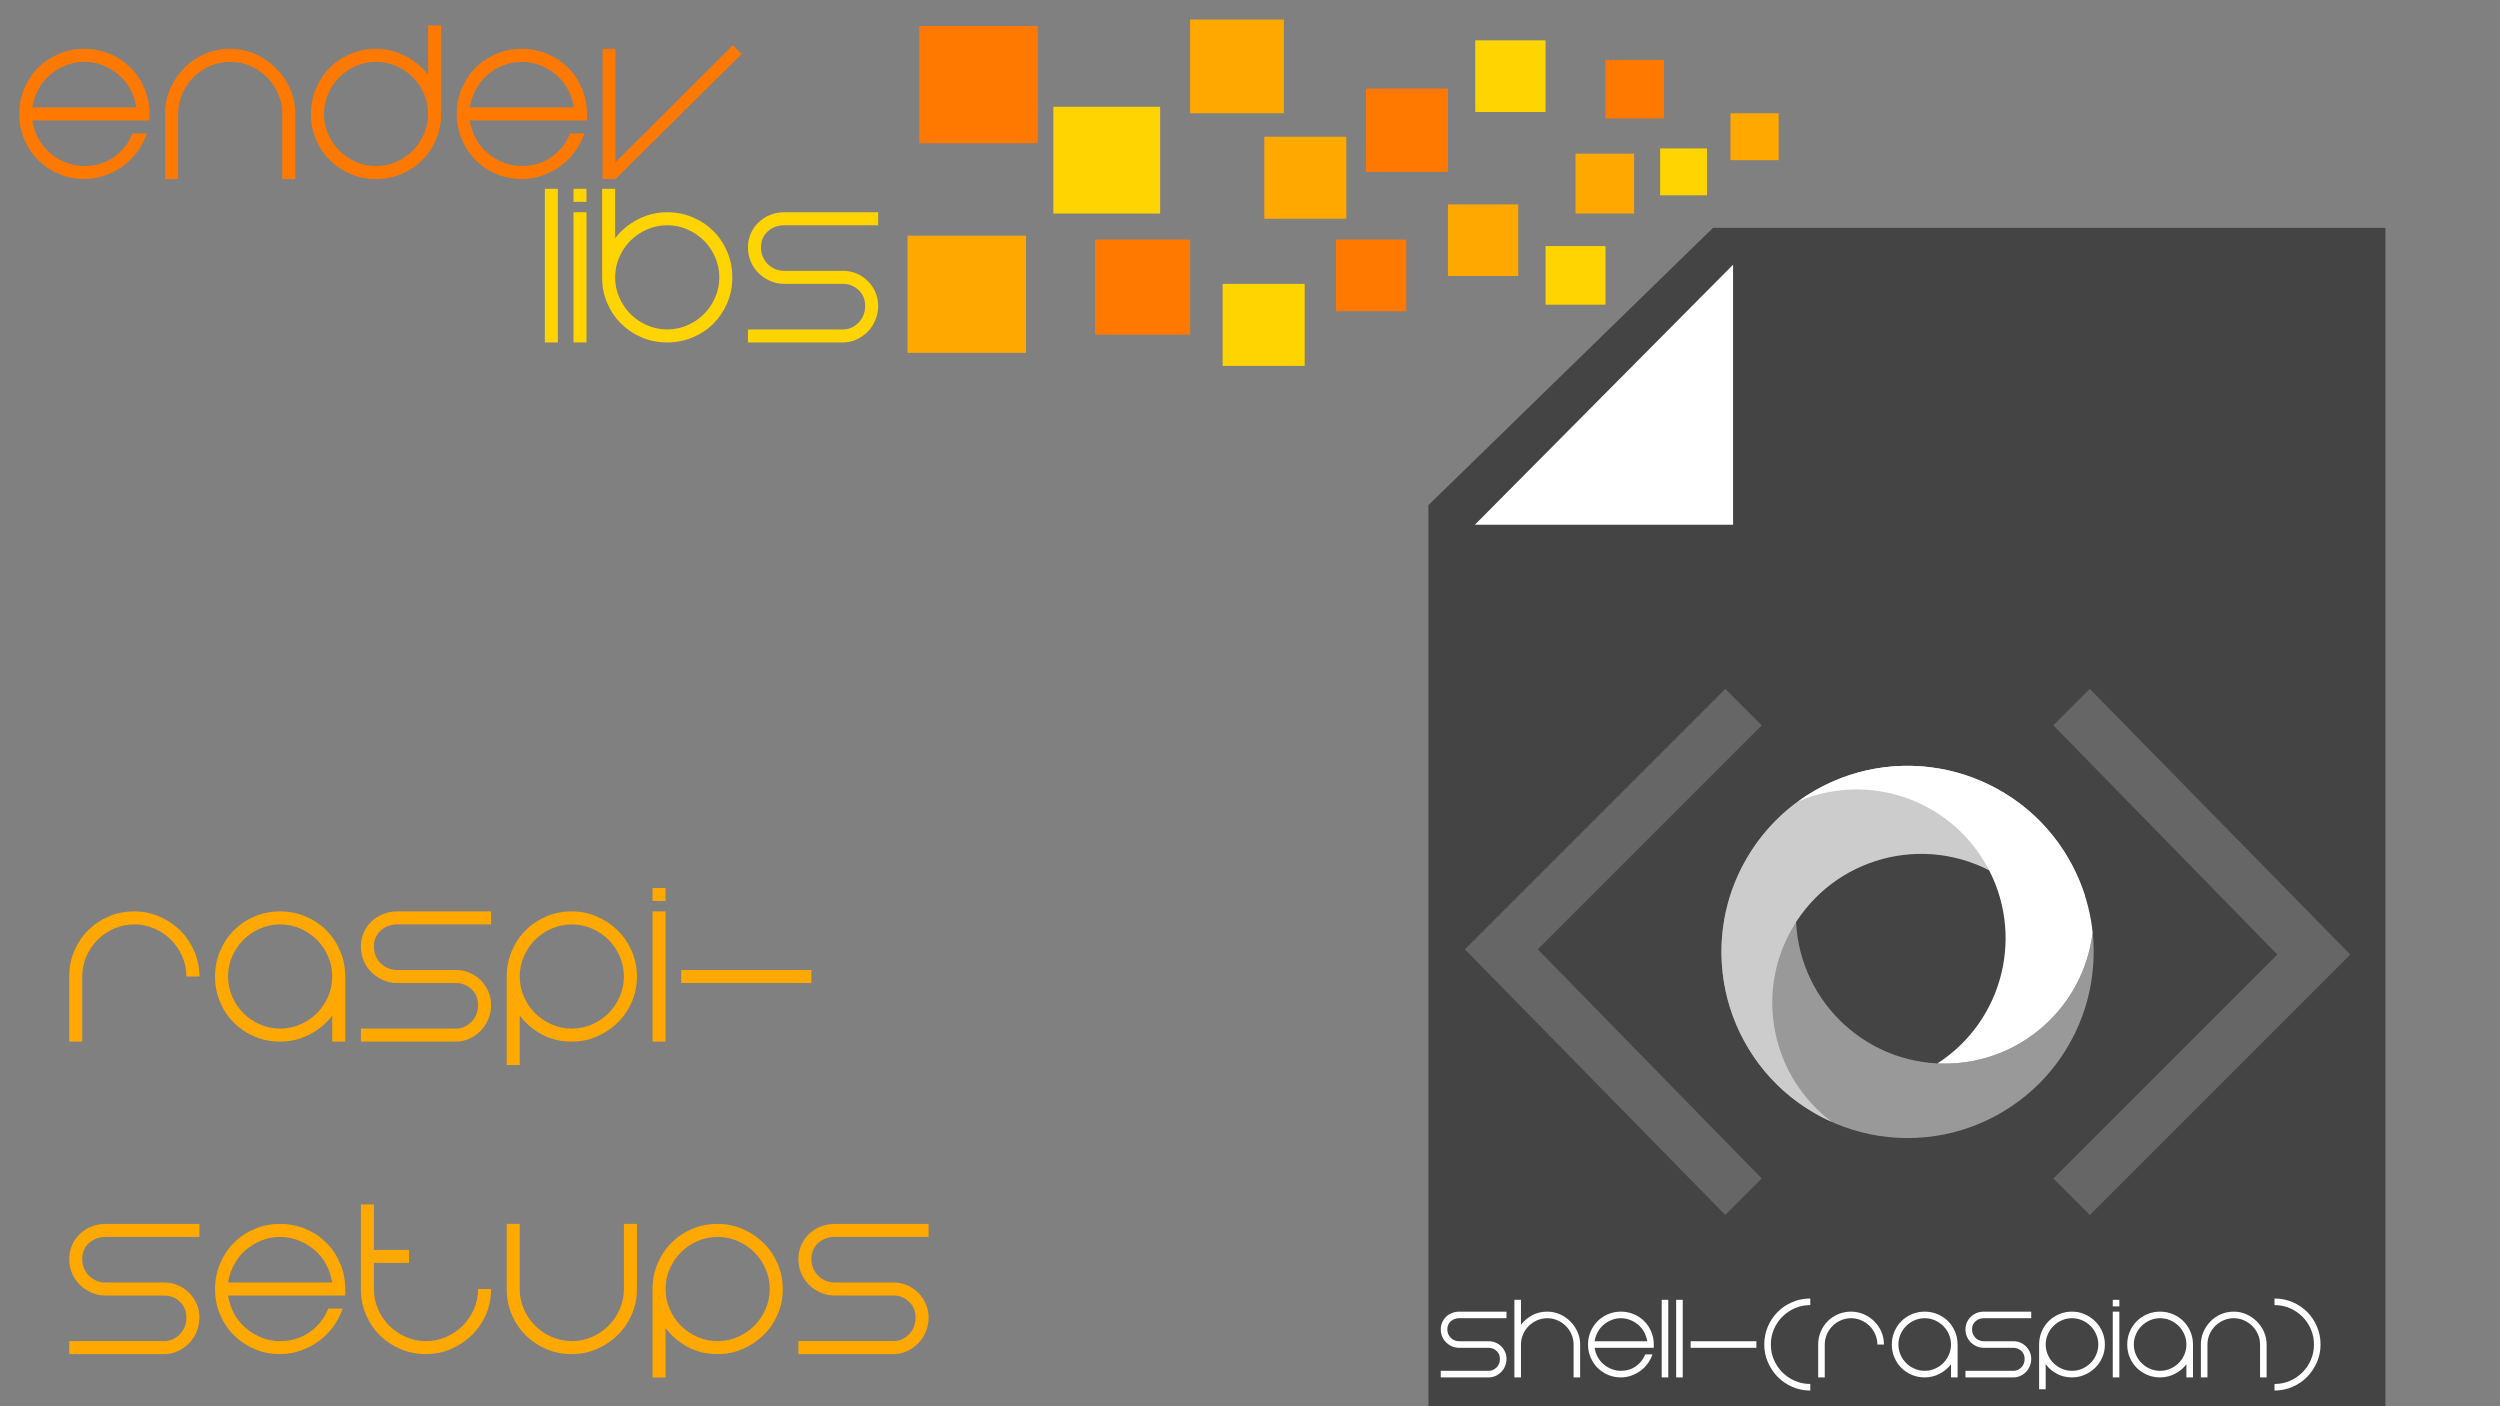 <?xml version="1.0" encoding="iso-8859-1"?>
<!-- Generator: Adobe Illustrator 16.0.0, SVG Export Plug-In . SVG Version: 6.00 Build 0)  -->
<!DOCTYPE svg PUBLIC "-//W3C//DTD SVG 1.1//EN" "http://www.w3.org/Graphics/SVG/1.1/DTD/svg11.dtd">
<svg version="1.1" id="Layer_1" xmlns="http://www.w3.org/2000/svg" xmlns:xlink="http://www.w3.org/1999/xlink" x="0px" y="0px"
	 width="1920px" height="1080px" viewBox="0 0 1920 1080" style="enable-background:new 0 0 1920 1080;" xml:space="preserve">
<rect x="0" y="0" width="1920" height="1080" fill="#808080" stroke="none"/>
<g>
	<polygon style="fill:#444444;" points="1315.577,175 1097,387.98 1097,1081 1832,1081 1832,175 	"/>
	<polygon style="fill:#FFFFFF;" points="1331,403 1331,203.276 1132.696,403 	"/>
	<g>
		<g>
			<path style="fill:#999999;" d="M1493.583,816.834c-63.145,0-114.332-51.188-114.332-114.33
				c0-58.58,44.056-106.869,100.841-113.543c-4.959-0.521-9.995-0.788-15.092-0.788c-78.929,0-142.914,63.983-142.914,142.913
				S1386.071,874,1465,874s142.913-63.984,142.913-142.914c0-5.098-0.267-10.133-0.788-15.092
				C1600.45,772.779,1552.161,816.834,1493.583,816.834z"/>
			<path style="fill:#CCCCCC;" d="M1578.359,688.441h23.043c-10.321-33.043-32.604-62.449-64.946-81.123
				c-68.354-39.463-155.759-16.043-195.224,52.311c-39.464,68.354-16.044,155.76,52.311,195.223
				c4.415,2.549,8.908,4.836,13.464,6.865c-45.84-34.174-59.849-98.021-30.559-148.752c31.572-54.684,101.494-73.42,156.179-41.848
				c20.603,11.895,36.103,29.234,45.732,49.152V688.441z"/>
			<g>
				<path style="fill:#FFFFFF;" d="M1348.972,814.541c12.088,16.848,27.33,30.383,44.436,40.26
					C1375.903,844.65,1360.753,830.891,1348.972,814.541z"/>
				<path style="fill:#FFFFFF;" d="M1524.969,663.459c30.625,53.045,13.913,120.43-37.029,153.238
					c1.869,0.09,3.751,0.137,5.644,0.137c58.578,0,106.867-44.055,113.542-100.84c0.521,4.959,0.788,9.994,0.788,15.092
					c0,4.852-0.242,9.645-0.715,14.371c2.938-28.828-2.836-58.814-18.432-85.828c-39.464-68.354-126.869-91.773-195.224-52.311
					c-4.414,2.549-8.642,5.299-12.676,8.229C1433.382,592.936,1495.679,612.729,1524.969,663.459z"/>
				<path style="fill:#FFFFFF;" d="M1465,874c-4.812,0-9.567-0.238-14.257-0.703c16.954,1.715,34.307,0.414,51.217-4.123
					C1490.172,872.32,1477.78,874,1465,874z"/>
				<path style="fill:#FFFFFF;" d="M1548.547,847.047c16.844-12.105,30.371-27.365,40.236-44.488
					C1578.645,820.08,1564.894,835.25,1548.547,847.047z"/>
			</g>
		</g>
		<g>
			<path style="fill:#666666;" d="M1353.018,905.086l-28,28l-200-204l200-200l28,28l-172,172L1353.018,905.086z"/>
			<path style="fill:#666666;" d="M1576.982,557.086l28-28l200,204l-200,200l-28-28l172-172L1576.982,557.086z"/>
		</g>
	</g>
</g>
<g>
	<rect x="706" y="20" style="fill:#FF7900;" width="91" height="90"/>
	<rect x="809" y="82" style="fill:#FFD400;" width="82" height="82"/>
	<rect x="697" y="181" style="fill:#FFA800;" width="91" height="90"/>
	<rect x="841" y="184" style="fill:#FF7900;" width="73" height="73"/>
	<rect x="914" y="15" style="fill:#FFA800;" width="72" height="72"/>
	<rect x="971" y="105" style="fill:#FFA800;" width="63" height="63"/>
	<rect x="939" y="218" style="fill:#FFD400;" width="63" height="63"/>
	<rect x="1026" y="184" style="fill:#FF7900;" width="54" height="55"/>
	<rect x="1049" y="68" style="fill:#FF7900;" width="63" height="64"/>
	<rect x="1133" y="31" style="fill:#FFD400;" width="54" height="55"/>
	<rect x="1187" y="189" style="fill:#FFD400;" width="46" height="45"/>
	<rect x="1112" y="157" style="fill:#FFA800;" width="54" height="55"/>
	<rect x="1210" y="118" style="fill:#FFA800;" width="45" height="46"/>
	<rect x="1275" y="114" style="fill:#FFD400;" width="36" height="36"/>
	<rect x="1329" y="87" style="fill:#FFA800;" width="37" height="36"/>
	<rect x="1233" y="46" style="fill:#FF7900;" width="45" height="45"/>
</g>
<g>
	<path style="fill:#FF7900;" d="M64.804,127.499c8.531,0,16.065-2.266,22.6-6.8c6.531-4.531,11.331-10.6,14.4-18.2h11
		c-1.734,5.069-4.169,9.734-7.3,14c-3.135,4.269-6.8,7.935-11,11c-4.2,3.069-8.834,5.5-13.9,7.3c-5.068,1.8-10.334,2.7-15.8,2.7
		c-7.069,0-13.634-1.3-19.7-3.9c-6.068-2.6-11.334-6.131-15.8-10.6c-4.469-4.466-8-9.731-10.6-15.8c-2.6-6.066-3.9-12.631-3.9-19.7
		c0-6.931,1.3-13.466,3.9-19.6c2.6-6.131,6.131-11.431,10.6-15.9c4.466-4.466,9.731-8,15.8-10.6c6.066-2.6,12.631-3.9,19.7-3.9
		c6.931,0,13.466,1.3,19.6,3.9c6.131,2.6,11.431,6.134,15.9,10.6c4.466,4.469,8,9.769,10.6,15.9c2.6,6.134,3.9,12.669,3.9,19.6v5
		h-18h-72c0.8,5.069,2.366,9.734,4.7,14c2.331,4.269,5.3,7.935,8.9,11c3.6,3.069,7.631,5.5,12.1,7.3
		C54.969,126.599,59.735,127.499,64.804,127.499z M64.804,47.499c-5.069,0-9.834,0.9-14.3,2.7c-4.469,1.8-8.5,4.234-12.1,7.3
		c-3.6,3.069-6.569,6.769-8.9,11.1c-2.334,4.334-3.9,8.969-4.7,13.9h80c-0.8-4.931-2.369-9.565-4.7-13.9
		c-2.334-4.332-5.3-8.031-8.9-11.1c-3.6-3.065-7.668-5.5-12.2-7.3C74.469,48.399,69.735,47.499,64.804,47.499z"/>
	<path style="fill:#FF7900;" d="M176.803,37.499c6.8,0,13.2,1.334,19.2,4c6,2.669,11.3,6.3,15.9,10.9s8.231,9.9,10.9,15.9
		c2.666,6,4,12.4,4,19.2v50h-10v-50c0-5.466-1.069-10.631-3.2-15.5c-2.134-4.866-5-9.1-8.6-12.7c-3.6-3.6-7.834-6.465-12.7-8.6
		c-4.869-2.131-10.034-3.2-15.5-3.2c-5.469,0-10.634,1.069-15.5,3.2c-4.869,2.134-9.1,5-12.7,8.6c-3.6,3.6-6.469,7.834-8.6,12.7
		c-2.135,4.869-3.2,10.034-3.2,15.5v50h-10v-50c0-6.8,1.3-13.2,3.9-19.2s6.131-11.3,10.6-15.9c4.466-4.6,9.731-8.231,15.8-10.9
		C163.169,38.833,169.734,37.499,176.803,37.499z"/>
	<path style="fill:#FF7900;" d="M238.803,87.499c0-6.931,1.3-13.466,3.9-19.6c2.6-6.131,6.131-11.431,10.6-15.9
		c4.466-4.466,9.731-8,15.8-10.6c6.066-2.6,12.631-3.9,19.7-3.9c8,0,15.531,1.834,22.6,5.5c7.065,3.669,12.866,8.5,17.4,14.5v-38h10
		v68c0,7.069-1.3,13.634-3.9,19.7c-2.6,6.068-6.134,11.334-10.6,15.8c-4.469,4.469-9.769,8-15.9,10.6
		c-6.134,2.6-12.669,3.9-19.6,3.9c-7.069,0-13.634-1.3-19.7-3.9c-6.068-2.6-11.334-6.131-15.8-10.6c-4.469-4.466-8-9.731-10.6-15.8
		C240.103,101.133,238.803,94.568,238.803,87.499z M248.803,87.499c0,5.469,1.065,10.634,3.2,15.5c2.131,4.869,5,9.1,8.6,12.7
		c3.6,3.6,7.832,6.469,12.7,8.6c4.866,2.135,10.031,3.2,15.5,3.2c5.466,0,10.631-1.065,15.5-3.2c4.866-2.131,9.1-5,12.7-8.6
		c3.6-3.6,6.465-7.832,8.6-12.7c2.131-4.866,3.2-10.031,3.2-15.5c0-5.466-1.069-10.631-3.2-15.5c-2.134-4.866-5-9.1-8.6-12.7
		c-3.6-3.6-7.834-6.465-12.7-8.6c-4.869-2.131-10.034-3.2-15.5-3.2c-5.469,0-10.634,1.069-15.5,3.2c-4.869,2.134-9.1,5-12.7,8.6
		c-3.6,3.6-6.469,7.834-8.6,12.7C249.868,76.868,248.803,82.033,248.803,87.499z"/>
	<path style="fill:#FF7900;" d="M400.802,127.499c8.531,0,16.065-2.266,22.6-6.8c6.531-4.531,11.331-10.6,14.4-18.2h11
		c-1.734,5.069-4.169,9.734-7.3,14c-3.135,4.269-6.8,7.935-11,11c-4.2,3.069-8.834,5.5-13.9,7.3c-5.068,1.8-10.334,2.7-15.8,2.7
		c-7.069,0-13.634-1.3-19.7-3.9c-6.068-2.6-11.334-6.131-15.8-10.6c-4.469-4.466-8-9.731-10.6-15.8c-2.6-6.066-3.9-12.631-3.9-19.7
		c0-6.931,1.3-13.466,3.9-19.6c2.6-6.131,6.131-11.431,10.6-15.9c4.466-4.466,9.731-8,15.8-10.6c6.066-2.6,12.631-3.9,19.7-3.9
		c6.931,0,13.466,1.3,19.6,3.9c6.131,2.6,11.431,6.134,15.9,10.6c4.466,4.469,8,9.769,10.6,15.9c2.6,6.134,3.9,12.669,3.9,19.6v5
		h-18h-72c0.8,5.069,2.366,9.734,4.7,14c2.331,4.269,5.3,7.935,8.9,11c3.6,3.069,7.631,5.5,12.1,7.3
		C390.968,126.599,395.733,127.499,400.802,127.499z M400.802,47.499c-5.069,0-9.834,0.9-14.3,2.7c-4.469,1.8-8.5,4.234-12.1,7.3
		c-3.6,3.069-6.569,6.769-8.9,11.1c-2.334,4.334-3.9,8.969-4.7,13.9h80c-0.8-4.931-2.369-9.565-4.7-13.9
		c-2.334-4.332-5.3-8.031-8.9-11.1c-3.6-3.065-7.668-5.5-12.2-7.3C410.468,48.399,405.733,47.499,400.802,47.499z"/>
	<path style="fill:#FF7900;" d="M472.602,137.499h-9.8v-100h9.8v87.2l90.2-90l6.8,6.8L472.602,137.499z"/>
</g>
<g>
	<path style="fill:#FFD400;" d="M418.433,263.003v-118h10v118H418.433z"/>
	<path style="fill:#FFD400;" d="M440.43,155.003v-10h10v10H440.43z M440.43,263.003v-100h10v100H440.43z"/>
	<path style="fill:#FFD400;" d="M512.427,163.003c6.931,0,13.466,1.3,19.6,3.9c6.131,2.6,11.431,6.134,15.9,10.6
		c4.466,4.469,8,9.769,10.6,15.9c2.6,6.134,3.9,12.669,3.9,19.6c0,7.069-1.3,13.634-3.9,19.7c-2.6,6.068-6.134,11.334-10.6,15.8
		c-4.469,4.469-9.769,8-15.9,10.6c-6.134,2.601-12.669,3.9-19.6,3.9c-7.069,0-13.634-1.3-19.7-3.9
		c-6.068-2.6-11.334-6.131-15.8-10.6c-4.469-4.466-8-9.731-10.6-15.8c-2.6-6.066-3.9-12.631-3.9-19.7v-68h10v38
		c4.531-6,10.331-10.831,17.4-14.5C496.893,164.837,504.427,163.003,512.427,163.003z M512.427,253.003
		c5.466,0,10.631-1.065,15.5-3.2c4.866-2.131,9.1-5,12.7-8.6c3.6-3.601,6.465-7.832,8.6-12.7c2.131-4.866,3.2-10.031,3.2-15.5
		c0-5.466-1.069-10.631-3.2-15.5c-2.134-4.866-5-9.1-8.6-12.7c-3.6-3.6-7.834-6.465-12.7-8.6c-4.869-2.131-10.034-3.2-15.5-3.2
		c-5.469,0-10.634,1.069-15.5,3.2c-4.869,2.134-9.1,5-12.7,8.6c-3.6,3.6-6.469,7.834-8.6,12.7c-2.135,4.869-3.2,10.034-3.2,15.5
		c0,5.469,1.065,10.634,3.2,15.5c2.131,4.869,5,9.1,8.6,12.7c3.6,3.6,7.832,6.469,12.7,8.6
		C501.792,251.938,506.958,253.003,512.427,253.003z"/>
	<path style="fill:#FFD400;" d="M589.626,177.703c-3.469,3.134-5.2,7.234-5.2,12.3c0,5.069,1.731,9.334,5.2,12.8
		c3.465,3.469,7.731,5.2,12.8,5.2h22h23c3.731,0,7.231,0.7,10.5,2.1c3.266,1.4,6.131,3.334,8.6,5.8c2.465,2.469,4.4,5.334,5.8,8.6
		c1.4,3.269,2.1,6.769,2.1,10.5c0,3.734-0.7,7.3-2.1,10.7c-1.4,3.399-3.334,6.368-5.8,8.899c-2.469,2.535-5.334,4.569-8.6,6.101
		c-3.269,1.534-6.769,2.3-10.5,2.3h-73v-10h73c4.531,0,8.5-1.731,11.9-5.2c3.4-3.466,5.1-7.731,5.1-12.8c0-5.065-1.7-9.166-5.1-12.3
		c-3.4-3.131-7.369-4.7-11.9-4.7h-23h-22c-4,0-7.7-0.766-11.1-2.3c-3.4-1.531-6.369-3.566-8.9-6.1c-2.534-2.531-4.5-5.5-5.9-8.9
		c-1.4-3.4-2.1-6.966-2.1-10.7c0-3.731,0.7-7.231,2.1-10.5c1.4-3.266,3.366-6.131,5.9-8.6c2.531-2.465,5.5-4.4,8.9-5.8
		s7.1-2.1,11.1-2.1h72v10h-72C597.357,173.003,593.092,174.572,589.626,177.703z"/>
</g>
<g>
	<path style="fill:#FFA800;" d="M103.155,699.956c6.8,0,13.2,1.3,19.2,3.899c6,2.601,11.3,6.135,15.9,10.601
		c4.6,4.469,8.231,9.769,10.9,15.899c2.666,6.135,4,12.67,4,19.601h-10c0-5.466-1.069-10.632-3.2-15.5
		c-2.134-4.866-5-9.101-8.6-12.7c-3.6-3.6-7.834-6.465-12.7-8.6c-4.869-2.131-10.034-3.2-15.5-3.2c-5.469,0-10.634,1.069-15.5,3.2
		c-4.869,2.135-9.1,5-12.7,8.6c-3.6,3.6-6.469,7.834-8.6,12.7c-2.135,4.868-3.2,10.034-3.2,15.5v50h-10v-50
		c0-6.931,1.3-13.466,3.9-19.601c2.6-6.131,6.131-11.431,10.6-15.899c4.466-4.466,9.731-8,15.8-10.601
		C89.521,701.256,96.086,699.956,103.155,699.956z"/>
	<path style="fill:#FFA800;" d="M215.155,699.956c6.931,0,13.466,1.3,19.6,3.899c6.131,2.601,11.431,6.135,15.9,10.601
		c4.466,4.469,8,9.769,10.6,15.899c2.6,6.135,3.9,12.67,3.9,19.601v50h-10v-20c-4.534,6-10.334,10.835-17.4,14.5
		c-7.069,3.669-14.6,5.5-22.6,5.5c-7.069,0-13.634-1.3-19.7-3.899c-6.068-2.601-11.334-6.132-15.8-10.601
		c-4.469-4.466-8-9.731-10.6-15.8c-2.6-6.066-3.9-12.631-3.9-19.7c0-6.931,1.3-13.466,3.9-19.601
		c2.6-6.131,6.131-11.431,10.6-15.899c4.466-4.466,9.731-8,15.8-10.601C201.521,701.256,208.086,699.956,215.155,699.956z
		 M215.155,789.956c5.466,0,10.631-1.065,15.5-3.2c4.866-2.131,9.1-5,12.7-8.6c3.6-3.6,6.465-7.832,8.6-12.7
		c2.131-4.866,3.2-10.031,3.2-15.5c0-5.466-1.069-10.632-3.2-15.5c-2.134-4.866-5-9.101-8.6-12.7c-3.6-3.6-7.834-6.465-12.7-8.6
		c-4.869-2.131-10.034-3.2-15.5-3.2c-5.469,0-10.634,1.069-15.5,3.2c-4.869,2.135-9.1,5-12.7,8.6c-3.6,3.6-6.469,7.834-8.6,12.7
		c-2.135,4.868-3.2,10.034-3.2,15.5c0,5.469,1.065,10.634,3.2,15.5c2.131,4.868,5,9.101,8.6,12.7c3.6,3.6,7.832,6.469,12.7,8.6
		C204.521,788.891,209.686,789.956,215.155,789.956z"/>
	<path style="fill:#FFA800;" d="M292.354,714.656c-3.469,3.135-5.2,7.234-5.2,12.3c0,5.069,1.731,9.335,5.2,12.8
		c3.465,3.469,7.731,5.2,12.8,5.2h22h23c3.731,0,7.231,0.7,10.5,2.101c3.266,1.399,6.131,3.334,8.6,5.799
		c2.465,2.469,4.4,5.335,5.8,8.601c1.4,3.269,2.1,6.769,2.1,10.5c0,3.734-0.7,7.3-2.1,10.7s-3.334,6.369-5.8,8.9
		c-2.469,2.533-5.334,4.568-8.6,6.1c-3.269,1.534-6.769,2.3-10.5,2.3h-73v-10h73c4.531,0,8.5-1.731,11.9-5.2
		c3.4-3.465,5.1-7.73,5.1-12.8c0-5.065-1.7-9.165-5.1-12.3c-3.4-3.131-7.369-4.7-11.9-4.7h-23h-22c-4,0-7.7-0.766-11.1-2.3
		c-3.4-1.531-6.369-3.566-8.9-6.1c-2.534-2.531-4.5-5.5-5.9-8.9s-2.1-6.966-2.1-10.7c0-3.731,0.7-7.231,2.1-10.5
		c1.4-3.266,3.366-6.132,5.9-8.601c2.531-2.465,5.5-4.399,8.9-5.799c3.4-1.4,7.1-2.101,11.1-2.101h72v10h-72
		C300.085,709.956,295.82,711.525,292.354,714.656z"/>
	<path style="fill:#FFA800;" d="M489.154,749.956c0,7.069-1.334,13.634-4,19.7c-2.669,6.068-6.3,11.334-10.9,15.8
		c-4.6,4.469-9.9,8-15.9,10.601c-6,2.6-12.4,3.899-19.2,3.899c-8.534,0-16.2-1.831-23-5.5c-6.8-3.665-12.469-8.5-17-14.5v38h-10v-68
		c0-6.931,1.3-13.466,3.9-19.601c2.6-6.131,6.131-11.431,10.6-15.899c4.466-4.466,9.731-8,15.8-10.601
		c6.066-2.6,12.631-3.899,19.7-3.899c6.8,0,13.2,1.3,19.2,3.899c6,2.601,11.3,6.135,15.9,10.601c4.6,4.469,8.231,9.769,10.9,15.899
		C487.819,736.49,489.154,743.025,489.154,749.956z M479.154,749.956c0-5.466-1.069-10.632-3.2-15.5c-2.134-4.866-5-9.101-8.6-12.7
		c-3.6-3.6-7.834-6.465-12.7-8.6c-4.869-2.131-10.034-3.2-15.5-3.2c-5.469,0-10.634,1.069-15.5,3.2c-4.869,2.135-9.1,5-12.7,8.6
		c-3.6,3.6-6.469,7.834-8.6,12.7c-2.135,4.868-3.2,10.034-3.2,15.5c0,5.469,1.065,10.634,3.2,15.5c2.131,4.868,5,9.101,8.6,12.7
		c3.6,3.6,7.832,6.469,12.7,8.6c4.866,2.135,10.031,3.2,15.5,3.2c5.466,0,10.631-1.065,15.5-3.2c4.866-2.131,9.1-5,12.7-8.6
		c3.6-3.6,6.465-7.832,8.6-12.7C478.085,760.59,479.154,755.425,479.154,749.956z"/>
	<path style="fill:#FFA800;" d="M501.153,691.956v-10h10v10H501.153z M501.153,799.956v-100h10v100H501.153z"/>
	<path style="fill:#FFA800;" d="M523.15,744.956h100v10h-100V744.956z"/>
	<path style="fill:#FFA800;" d="M68.355,954.656c-3.469,3.134-5.2,7.234-5.2,12.3c0,5.068,1.731,9.334,5.2,12.8
		c3.465,3.469,7.731,5.2,12.8,5.2h22h23c3.731,0,7.231,0.7,10.5,2.1c3.266,1.4,6.131,3.335,8.6,5.801c2.465,2.469,4.4,5.334,5.8,8.6
		c1.4,3.269,2.1,6.769,2.1,10.5c0,3.734-0.7,7.3-2.1,10.7c-1.4,3.399-3.334,6.368-5.8,8.899c-2.469,2.535-5.334,4.569-8.6,6.101
		c-3.269,1.534-6.769,2.3-10.5,2.3h-73v-10h73c4.531,0,8.5-1.731,11.9-5.2c3.4-3.466,5.1-7.731,5.1-12.8c0-5.065-1.7-9.166-5.1-12.3
		c-3.4-3.132-7.369-4.7-11.9-4.7h-23h-22c-4,0-7.7-0.766-11.1-2.3c-3.4-1.531-6.369-3.565-8.9-6.101c-2.534-2.531-4.5-5.5-5.9-8.899
		c-1.4-3.4-2.1-6.966-2.1-10.7c0-3.731,0.7-7.231,2.1-10.5c1.4-3.266,3.366-6.131,5.9-8.6c2.531-2.466,5.5-4.4,8.9-5.801
		c3.4-1.399,7.1-2.1,11.1-2.1h72v10h-72C76.086,949.956,71.821,951.524,68.355,954.656z"/>
	<path style="fill:#FFA800;" d="M215.155,1029.956c8.531,0,16.065-2.266,22.6-6.8c6.531-4.531,11.331-10.601,14.4-18.2h11
		c-1.734,5.068-4.169,9.734-7.3,14c-3.135,4.269-6.8,7.935-11,11c-4.2,3.068-8.834,5.5-13.9,7.3c-5.068,1.8-10.334,2.7-15.8,2.7
		c-7.069,0-13.634-1.3-19.7-3.9c-6.068-2.6-11.334-6.131-15.8-10.6c-4.469-4.466-8-9.731-10.6-15.8c-2.6-6.065-3.9-12.632-3.9-19.7
		c0-6.932,1.3-13.466,3.9-19.6c2.6-6.132,6.131-11.432,10.6-15.9c4.466-4.466,9.731-8,15.8-10.6c6.066-2.601,12.631-3.9,19.7-3.9
		c6.931,0,13.466,1.3,19.6,3.9c6.131,2.6,11.431,6.134,15.9,10.6c4.466,4.469,8,9.769,10.6,15.9c2.6,6.134,3.9,12.668,3.9,19.6v5
		h-18h-72c0.8,5.068,2.366,9.734,4.7,14c2.331,4.269,5.3,7.935,8.9,11c3.6,3.068,7.631,5.5,12.1,7.3
		C205.32,1029.056,210.086,1029.956,215.155,1029.956z M215.155,949.956c-5.069,0-9.834,0.9-14.3,2.7c-4.469,1.8-8.5,4.234-12.1,7.3
		c-3.6,3.068-6.569,6.769-8.9,11.1c-2.334,4.335-3.9,8.969-4.7,13.9h80c-0.8-4.932-2.369-9.565-4.7-13.9
		c-2.334-4.331-5.3-8.031-8.9-11.1c-3.6-3.065-7.668-5.5-12.2-7.3C224.82,950.856,220.086,949.956,215.155,949.956z"/>
	<path style="fill:#FFA800;" d="M377.154,989.956c0,7.068-1.334,13.635-4,19.7c-2.669,6.068-6.3,11.334-10.9,15.8
		c-4.6,4.469-9.9,8-15.9,10.6c-6,2.601-12.4,3.9-19.2,3.9c-7.069,0-13.634-1.3-19.7-3.9c-6.068-2.6-11.334-6.131-15.8-10.6
		c-4.469-4.466-8-9.731-10.6-15.8c-2.6-6.065-3.9-12.632-3.9-19.7v-65h10v35h27v10h-27v20c0,5.469,1.065,10.635,3.2,15.5
		c2.131,4.869,5,9.1,8.6,12.7c3.6,3.6,7.832,6.469,12.7,8.6c4.866,2.135,10.031,3.2,15.5,3.2c5.466,0,10.631-1.065,15.5-3.2
		c4.866-2.131,9.1-5,12.7-8.6c3.6-3.601,6.465-7.831,8.6-12.7c2.131-4.865,3.2-10.031,3.2-15.5H377.154z"/>
	<path style="fill:#FFA800;" d="M439.154,1039.956c-7.069,0-13.634-1.3-19.7-3.9c-6.068-2.6-11.334-6.131-15.8-10.6
		c-4.469-4.466-8-9.731-10.6-15.8c-2.6-6.065-3.9-12.632-3.9-19.7v-50h10v50c0,5.469,1.065,10.635,3.2,15.5
		c2.131,4.869,5,9.1,8.6,12.7c3.6,3.6,7.832,6.469,12.7,8.6c4.866,2.135,10.031,3.2,15.5,3.2c5.466,0,10.631-1.065,15.5-3.2
		c4.866-2.131,9.1-5,12.7-8.6c3.6-3.601,6.465-7.831,8.6-12.7c2.131-4.865,3.2-10.031,3.2-15.5v-50h10v50
		c0,7.068-1.334,13.635-4,19.7c-2.669,6.068-6.3,11.334-10.9,15.8c-4.6,4.469-9.9,8-15.9,10.6
		C452.354,1038.656,445.954,1039.956,439.154,1039.956z"/>
	<path style="fill:#FFA800;" d="M601.153,989.956c0,7.068-1.334,13.635-4,19.7c-2.669,6.068-6.3,11.334-10.9,15.8
		c-4.6,4.469-9.9,8-15.9,10.6c-6,2.601-12.4,3.9-19.2,3.9c-8.534,0-16.2-1.831-23-5.5c-6.8-3.666-12.469-8.5-17-14.5v38h-10v-68
		c0-6.932,1.3-13.466,3.9-19.6c2.6-6.132,6.131-11.432,10.6-15.9c4.466-4.466,9.731-8,15.8-10.6c6.066-2.601,12.631-3.9,19.7-3.9
		c6.8,0,13.2,1.3,19.2,3.9c6,2.6,11.3,6.134,15.9,10.6c4.6,4.469,8.231,9.769,10.9,15.9
		C599.819,976.49,601.153,983.024,601.153,989.956z M591.153,989.956c0-5.466-1.069-10.631-3.2-15.5c-2.134-4.865-5-9.1-8.6-12.7
		c-3.6-3.6-7.834-6.466-12.7-8.6c-4.869-2.132-10.034-3.2-15.5-3.2c-5.469,0-10.634,1.068-15.5,3.2c-4.869,2.134-9.1,5-12.7,8.6
		c-3.6,3.601-6.469,7.835-8.6,12.7c-2.135,4.869-3.2,10.034-3.2,15.5c0,5.469,1.065,10.635,3.2,15.5c2.131,4.869,5,9.1,8.6,12.7
		c3.6,3.6,7.832,6.469,12.7,8.6c4.866,2.135,10.031,3.2,15.5,3.2c5.466,0,10.631-1.065,15.5-3.2c4.866-2.131,9.1-5,12.7-8.6
		c3.6-3.601,6.465-7.831,8.6-12.7C590.084,1000.591,591.153,995.425,591.153,989.956z"/>
	<path style="fill:#FFA800;" d="M628.353,954.656c-3.469,3.134-5.2,7.234-5.2,12.3c0,5.068,1.731,9.334,5.2,12.8
		c3.465,3.469,7.731,5.2,12.8,5.2h22h23c3.731,0,7.231,0.7,10.5,2.1c3.266,1.4,6.131,3.335,8.6,5.801c2.465,2.469,4.4,5.334,5.8,8.6
		c1.4,3.269,2.1,6.769,2.1,10.5c0,3.734-0.7,7.3-2.1,10.7c-1.4,3.399-3.334,6.368-5.8,8.899c-2.469,2.535-5.334,4.569-8.6,6.101
		c-3.269,1.534-6.769,2.3-10.5,2.3h-73v-10h73c4.531,0,8.5-1.731,11.9-5.2c3.4-3.466,5.1-7.731,5.1-12.8c0-5.065-1.7-9.166-5.1-12.3
		c-3.4-3.132-7.369-4.7-11.9-4.7h-23h-22c-4,0-7.7-0.766-11.1-2.3c-3.4-1.531-6.369-3.565-8.9-6.101c-2.534-2.531-4.5-5.5-5.9-8.899
		c-1.4-3.4-2.1-6.966-2.1-10.7c0-3.731,0.7-7.231,2.1-10.5c1.4-3.266,3.366-6.131,5.9-8.6c2.531-2.466,5.5-4.4,8.9-5.801
		c3.4-1.399,7.1-2.1,11.1-2.1h72v10h-72C636.084,949.956,631.818,951.524,628.353,954.656z"/>
</g>
<g>
	<path style="fill:#FFFFFF;" d="M1114.176,1014.768c-1.752,1.582-2.626,3.652-2.626,6.211c0,2.561,0.874,4.714,2.626,6.465
		c1.75,1.751,3.904,2.625,6.465,2.625h11.109h11.615c1.885,0,3.651,0.354,5.303,1.061c1.648,0.707,3.096,1.684,4.343,2.93
		c1.245,1.246,2.222,2.693,2.929,4.343c0.707,1.65,1.061,3.418,1.061,5.302c0,1.887-0.354,3.688-1.061,5.404
		s-1.684,3.216-2.929,4.494c-1.247,1.28-2.694,2.308-4.343,3.08c-1.651,0.775-3.418,1.162-5.303,1.162H1106.5v-5.05h36.865
		c2.288,0,4.293-0.874,6.01-2.626c1.717-1.75,2.575-3.904,2.575-6.465c0-2.558-0.858-4.628-2.575-6.211
		c-1.717-1.581-3.722-2.373-6.01-2.373h-11.615h-11.109c-2.021,0-3.889-0.387-5.605-1.162c-1.718-0.773-3.217-1.801-4.495-3.08
		c-1.28-1.278-2.272-2.777-2.979-4.494c-0.707-1.718-1.061-3.518-1.061-5.404c0-1.885,0.354-3.651,1.061-5.303
		c0.707-1.648,1.699-3.096,2.979-4.343c1.278-1.245,2.777-2.222,4.495-2.929c1.717-0.707,3.585-1.061,5.605-1.061H1157v5.05h-36.359
		C1118.08,1012.394,1115.926,1013.186,1114.176,1014.768z"/>
	<path style="fill:#FFFFFF;" d="M1188.31,1007.344c3.435,0,6.666,0.674,9.696,2.02c3.029,1.348,5.706,3.182,8.029,5.505
		c2.322,2.323,4.156,4.999,5.504,8.03c1.347,3.029,2.021,6.262,2.021,9.695v25.25h-5.05v-25.25c0-2.76-0.54-5.369-1.616-7.828
		c-1.077-2.457-2.524-4.595-4.343-6.413c-1.818-1.817-3.957-3.265-6.414-4.343c-2.459-1.076-5.066-1.616-7.827-1.616
		c-2.762,0-5.37,0.54-7.827,1.616c-2.459,1.078-4.596,2.525-6.414,4.343c-1.818,1.818-3.267,3.956-4.343,6.413
		c-1.077,2.459-1.616,5.068-1.616,7.828v25.25h-5.05v-25.25v-34.34h5.05v19.189c2.289-3.029,5.151-5.469,8.585-7.322
		C1180.129,1008.27,1184,1007.344,1188.31,1007.344z"/>
	<path style="fill:#FFFFFF;" d="M1244.869,1052.794c4.309,0,8.113-1.145,11.413-3.435c3.298-2.288,5.722-5.353,7.272-9.19h5.555
		c-0.876,2.56-2.105,4.915-3.687,7.069c-1.583,2.156-3.435,4.008-5.556,5.556c-2.121,1.55-4.461,2.777-7.02,3.687
		c-2.559,0.908-5.219,1.363-7.979,1.363c-3.57,0-6.885-0.656-9.949-1.97s-5.723-3.097-7.979-5.353s-4.039-4.914-5.353-7.979
		s-1.97-6.379-1.97-9.949c0-3.5,0.656-6.801,1.97-9.898c1.313-3.096,3.097-5.772,5.353-8.029c2.256-2.255,4.914-4.039,7.979-5.353
		s6.379-1.97,9.949-1.97c3.5,0,6.801,0.656,9.898,1.97c3.096,1.313,5.772,3.098,8.029,5.353c2.255,2.257,4.039,4.934,5.353,8.029
		c1.313,3.098,1.97,6.398,1.97,9.898v2.525h-9.09h-36.36c0.404,2.56,1.194,4.916,2.374,7.07c1.177,2.154,2.676,4.006,4.494,5.555
		s3.854,2.777,6.11,3.686C1239.902,1052.34,1242.31,1052.794,1244.869,1052.794z M1244.869,1012.394
		c-2.56,0-4.967,0.454-7.222,1.364c-2.257,0.908-4.292,2.138-6.11,3.686c-1.818,1.551-3.317,3.418-4.494,5.605
		c-1.18,2.189-1.97,4.529-2.374,7.02h40.4c-0.404-2.49-1.196-4.83-2.374-7.02c-1.179-2.188-2.676-4.055-4.494-5.605
		c-1.818-1.548-3.873-2.777-6.161-3.686C1249.75,1012.848,1247.359,1012.394,1244.869,1012.394z"/>
	<path style="fill:#FFFFFF;" d="M1276.179,1057.844v-59.59h5.05v59.59H1276.179z"/>
	<path style="fill:#FFFFFF;" d="M1287.287,1057.844v-59.59h5.05v59.59H1287.287z"/>
	<path style="fill:#FFFFFF;" d="M1298.396,1030.068h50.5v5.051h-50.5V1030.068z"/>
	<path style="fill:#FFFFFF;" d="M1354.955,1032.594c0-4.914,0.925-9.527,2.777-13.837c1.852-4.309,4.359-8.046,7.524-11.211
		c3.165-3.164,6.901-5.672,11.212-7.524c4.308-1.852,8.92-2.777,13.836-2.777v5.05c-4.176,0-8.098,0.792-11.766,2.374
		c-3.672,1.582-6.886,3.754-9.646,6.514c-2.762,2.762-4.933,5.977-6.514,9.646c-1.583,3.671-2.374,7.593-2.374,11.767
		c0,4.176,0.791,8.098,2.374,11.767c1.581,3.671,3.752,6.886,6.514,9.646c2.761,2.762,5.975,4.932,9.646,6.514
		c3.668,1.582,7.59,2.374,11.766,2.374v5.05c-4.916,0-9.528-0.943-13.836-2.828c-4.311-1.885-8.047-4.443-11.212-7.676
		s-5.673-6.984-7.524-11.262C1355.88,1041.903,1354.955,1037.375,1354.955,1032.594z"/>
	<path style="fill:#FFFFFF;" d="M1421.613,1007.344c3.435,0,6.666,0.656,9.696,1.97s5.706,3.098,8.03,5.353
		c2.322,2.257,4.156,4.934,5.504,8.029c1.346,3.098,2.02,6.398,2.02,9.898h-5.049c0-2.76-0.541-5.369-1.617-7.828
		c-1.077-2.457-2.524-4.595-4.342-6.413c-1.818-1.817-3.957-3.265-6.414-4.343c-2.459-1.076-5.067-1.616-7.828-1.616
		c-2.762,0-5.369,0.54-7.827,1.616c-2.458,1.078-4.595,2.525-6.413,4.343c-1.818,1.818-3.268,3.956-4.344,6.413
		c-1.077,2.459-1.615,5.068-1.615,7.828v25.25h-5.051v-25.25c0-3.5,0.657-6.801,1.971-9.898c1.313-3.096,3.096-5.772,5.352-8.029
		c2.256-2.255,4.915-4.039,7.979-5.353C1414.729,1008,1418.044,1007.344,1421.613,1007.344z"/>
	<path style="fill:#FFFFFF;" d="M1478.174,1007.344c3.5,0,6.8,0.656,9.897,1.97c3.097,1.313,5.772,3.098,8.03,5.353
		c2.254,2.257,4.039,4.934,5.352,8.029c1.313,3.098,1.971,6.398,1.971,9.898v25.25h-5.051v-10.1
		c-2.289,3.029-5.219,5.471-8.787,7.322c-3.569,1.853-7.373,2.777-11.412,2.777c-3.57,0-6.886-0.656-9.949-1.97
		c-3.064-1.313-5.724-3.097-7.979-5.353c-2.257-2.256-4.04-4.914-5.354-7.979c-1.313-3.064-1.969-6.379-1.969-9.949
		c0-3.5,0.656-6.801,1.969-9.898c1.313-3.096,3.097-5.772,5.354-8.029c2.255-2.255,4.914-4.039,7.979-5.353
		C1471.288,1008,1474.604,1007.344,1478.174,1007.344z M1478.174,1052.794c2.76,0,5.368-0.538,7.827-1.616
		c2.457-1.076,4.595-2.525,6.413-4.343c1.818-1.818,3.266-3.955,4.344-6.413c1.076-2.458,1.615-5.066,1.615-7.828
		c0-2.76-0.539-5.369-1.615-7.828c-1.078-2.457-2.525-4.595-4.344-6.413c-1.818-1.817-3.956-3.265-6.413-4.343
		c-2.459-1.076-5.067-1.616-7.827-1.616c-2.762,0-5.371,0.54-7.828,1.616c-2.459,1.078-4.596,2.525-6.414,4.343
		c-1.817,1.818-3.266,3.956-4.342,6.413c-1.078,2.459-1.617,5.068-1.617,7.828c0,2.762,0.539,5.37,1.617,7.828
		c1.076,2.458,2.524,4.595,4.342,6.413c1.818,1.817,3.955,3.267,6.414,4.343C1472.803,1052.256,1475.412,1052.794,1478.174,1052.794
		z"/>
	<path style="fill:#FFFFFF;" d="M1517.158,1014.768c-1.751,1.582-2.625,3.652-2.625,6.211c0,2.561,0.874,4.714,2.625,6.465
		s3.904,2.625,6.465,2.625h11.109h11.615c1.885,0,3.652,0.354,5.303,1.061c1.648,0.707,3.096,1.684,4.344,2.93
		c1.244,1.246,2.221,2.693,2.928,4.343c0.707,1.65,1.061,3.418,1.061,5.302c0,1.887-0.354,3.688-1.061,5.404
		s-1.684,3.216-2.928,4.494c-1.248,1.28-2.695,2.308-4.344,3.08c-1.65,0.775-3.418,1.162-5.303,1.162h-36.865v-5.05h36.865
		c2.289,0,4.293-0.874,6.01-2.626c1.717-1.75,2.576-3.904,2.576-6.465c0-2.558-0.859-4.628-2.576-6.211
		c-1.717-1.581-3.721-2.373-6.01-2.373h-11.615h-11.109c-2.02,0-3.889-0.387-5.605-1.162c-1.717-0.773-3.217-1.801-4.494-3.08
		c-1.28-1.278-2.273-2.777-2.98-4.494c-0.707-1.718-1.061-3.518-1.061-5.404c0-1.885,0.354-3.651,1.061-5.303
		c0.707-1.648,1.7-3.096,2.98-4.343c1.277-1.245,2.777-2.222,4.494-2.929s3.586-1.061,5.605-1.061h36.359v5.05h-36.359
		C1521.063,1012.394,1518.909,1013.186,1517.158,1014.768z"/>
	<path style="fill:#FFFFFF;" d="M1616.543,1032.594c0,3.57-0.674,6.885-2.021,9.949c-1.348,3.064-3.182,5.723-5.505,7.979
		c-2.322,2.256-4.999,4.039-8.029,5.353c-3.029,1.313-6.262,1.97-9.695,1.97c-4.311,0-8.182-0.925-11.615-2.777
		c-3.434-1.852-6.297-4.293-8.586-7.322v19.189h-5.049v-34.34c0-3.5,0.656-6.801,1.969-9.898c1.313-3.096,3.097-5.772,5.354-8.029
		c2.255-2.255,4.914-4.039,7.979-5.353c3.063-1.313,6.379-1.97,9.949-1.97c3.434,0,6.666,0.656,9.695,1.97
		c3.03,1.313,5.707,3.098,8.029,5.353c2.323,2.257,4.157,4.934,5.505,8.029C1615.869,1025.793,1616.543,1029.094,1616.543,1032.594z
		 M1611.492,1032.594c0-2.76-0.539-5.369-1.615-7.828c-1.078-2.457-2.525-4.595-4.344-6.413c-1.818-1.817-3.956-3.265-6.413-4.343
		c-2.459-1.076-5.067-1.616-7.827-1.616c-2.762,0-5.371,0.54-7.828,1.616c-2.459,1.078-4.596,2.525-6.414,4.343
		c-1.817,1.818-3.266,3.956-4.342,6.413c-1.078,2.459-1.617,5.068-1.617,7.828c0,2.762,0.539,5.37,1.617,7.828
		c1.076,2.458,2.524,4.595,4.342,6.413c1.818,1.817,3.955,3.267,6.414,4.343c2.457,1.078,5.066,1.616,7.828,1.616
		c2.76,0,5.368-0.538,7.827-1.616c2.457-1.076,4.595-2.525,6.413-4.343c1.818-1.818,3.266-3.955,4.344-6.413
		C1610.953,1037.964,1611.492,1035.355,1611.492,1032.594z"/>
	<path style="fill:#FFFFFF;" d="M1622.602,1003.304v-5.05h5.051v5.05H1622.602z M1622.602,1057.844v-50.5h5.051v50.5H1622.602z"/>
	<path style="fill:#FFFFFF;" d="M1658.961,1007.344c3.5,0,6.8,0.656,9.897,1.97c3.097,1.313,5.772,3.098,8.03,5.353
		c2.254,2.257,4.039,4.934,5.352,8.029c1.313,3.098,1.971,6.398,1.971,9.898v25.25h-5.051v-10.1
		c-2.289,3.029-5.219,5.471-8.787,7.322c-3.569,1.853-7.373,2.777-11.412,2.777c-3.57,0-6.886-0.656-9.949-1.97
		c-3.064-1.313-5.724-3.097-7.979-5.353c-2.257-2.256-4.04-4.914-5.354-7.979c-1.313-3.064-1.969-6.379-1.969-9.949
		c0-3.5,0.656-6.801,1.969-9.898c1.313-3.096,3.097-5.772,5.354-8.029c2.255-2.255,4.914-4.039,7.979-5.353
		C1652.075,1008,1655.391,1007.344,1658.961,1007.344z M1658.961,1052.794c2.76,0,5.368-0.538,7.827-1.616
		c2.457-1.076,4.595-2.525,6.413-4.343c1.818-1.818,3.266-3.955,4.344-6.413c1.076-2.458,1.615-5.066,1.615-7.828
		c0-2.76-0.539-5.369-1.615-7.828c-1.078-2.457-2.525-4.595-4.344-6.413c-1.818-1.817-3.956-3.265-6.413-4.343
		c-2.459-1.076-5.067-1.616-7.827-1.616c-2.762,0-5.371,0.54-7.828,1.616c-2.459,1.078-4.596,2.525-6.414,4.343
		c-1.817,1.818-3.266,3.956-4.342,6.413c-1.078,2.459-1.617,5.068-1.617,7.828c0,2.762,0.539,5.37,1.617,7.828
		c1.076,2.458,2.524,4.595,4.342,6.413c1.818,1.817,3.955,3.267,6.414,4.343C1653.59,1052.256,1656.199,1052.794,1658.961,1052.794z
		"/>
	<path style="fill:#FFFFFF;" d="M1715.52,1007.344c3.435,0,6.666,0.674,9.696,2.02c3.03,1.348,5.706,3.182,8.03,5.505
		c2.322,2.323,4.156,4.999,5.504,8.03c1.346,3.029,2.02,6.262,2.02,9.695v25.25h-5.049v-25.25c0-2.76-0.541-5.369-1.617-7.828
		c-1.077-2.457-2.524-4.595-4.342-6.413c-1.818-1.817-3.957-3.265-6.414-4.343c-2.459-1.076-5.067-1.616-7.828-1.616
		c-2.762,0-5.369,0.54-7.827,1.616c-2.458,1.078-4.595,2.525-6.413,4.343c-1.818,1.818-3.268,3.956-4.344,6.413
		c-1.077,2.459-1.615,5.068-1.615,7.828v25.25h-5.051v-25.25c0-3.434,0.657-6.666,1.971-9.695c1.313-3.031,3.096-5.707,5.352-8.03
		s4.915-4.157,7.979-5.505C1708.635,1008.018,1711.95,1007.344,1715.52,1007.344z"/>
	<path style="fill:#FFFFFF;" d="M1782.18,1032.594c0,4.781-0.926,9.31-2.777,13.584c-1.854,4.277-4.361,8.029-7.525,11.262
		c-3.165,3.232-6.902,5.791-11.211,7.676s-8.922,2.828-13.836,2.828v-5.05c4.174,0,8.096-0.792,11.766-2.374
		s6.885-3.752,9.646-6.514c2.76-2.76,4.932-5.975,6.514-9.646c1.582-3.669,2.373-7.591,2.373-11.767
		c0-4.174-0.791-8.096-2.373-11.767c-1.582-3.669-3.754-6.884-6.514-9.646c-2.762-2.76-5.977-4.932-9.646-6.514
		s-7.592-2.374-11.766-2.374v-5.05c4.914,0,9.527,0.926,13.836,2.777c4.309,1.853,8.046,4.36,11.211,7.524
		c3.164,3.165,5.672,6.902,7.525,11.211C1781.254,1023.066,1782.18,1027.68,1782.18,1032.594z"/>
</g>
</svg>
